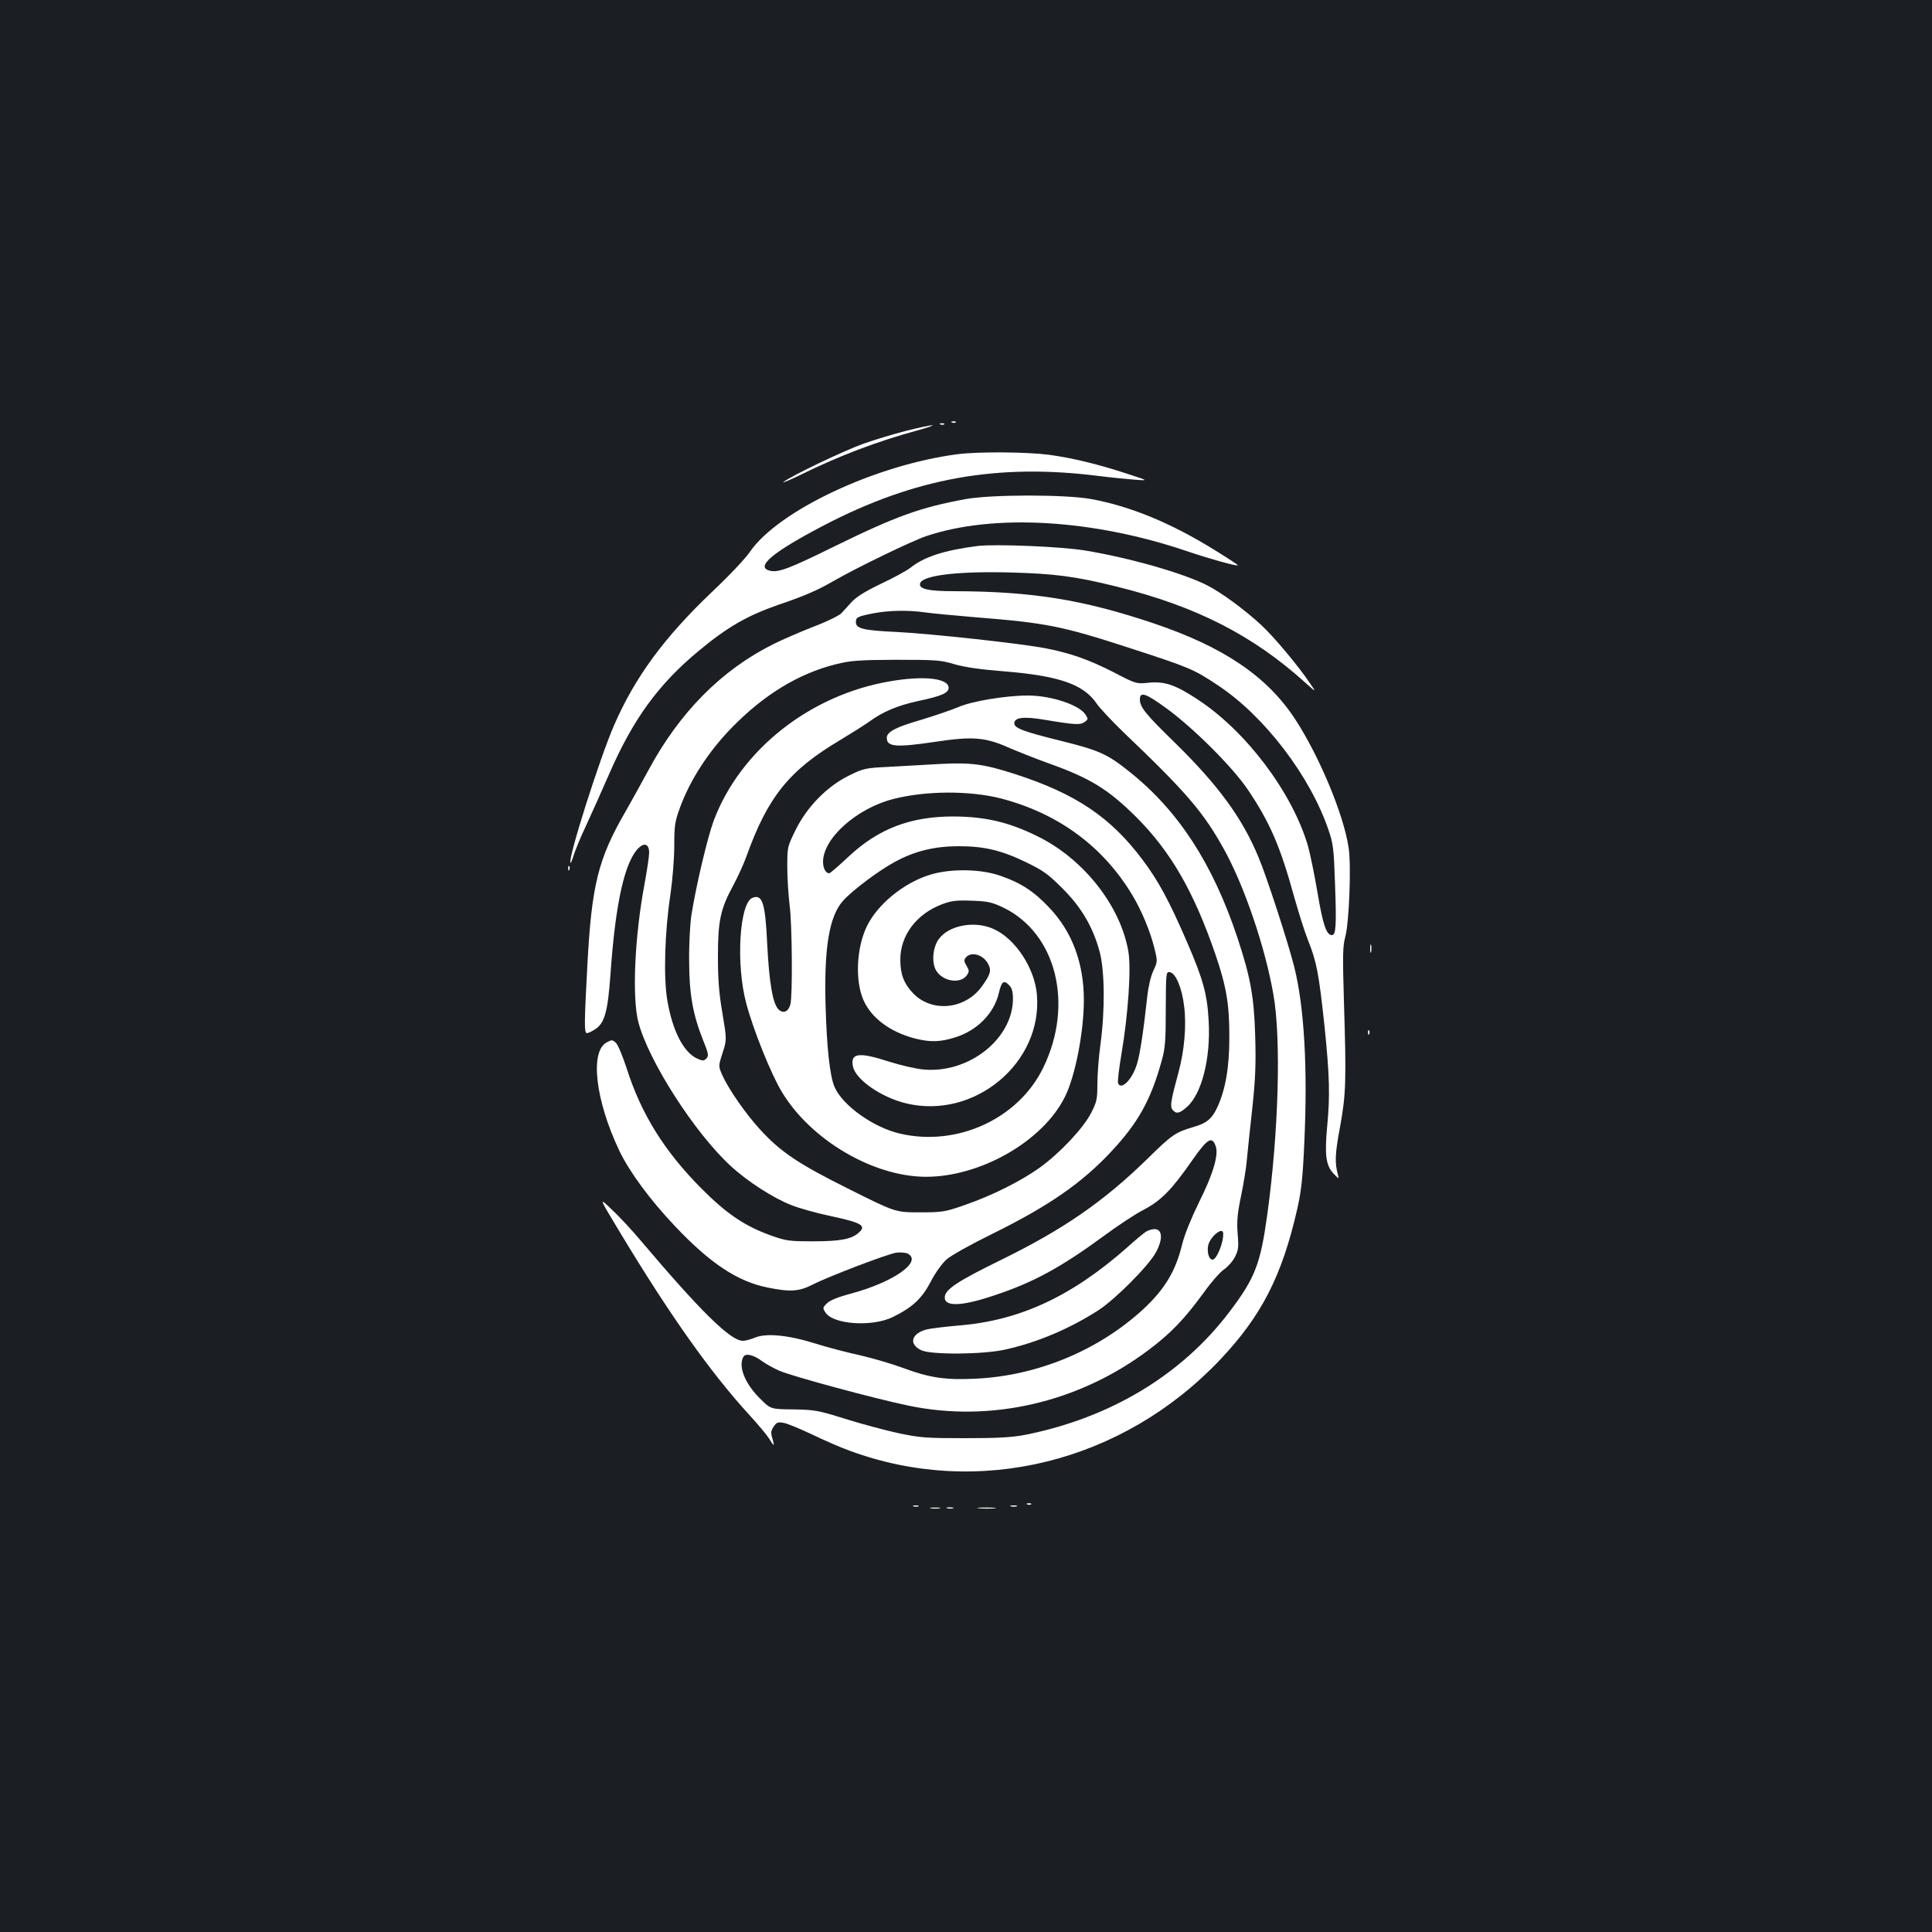 <?xml version="1.0" standalone="no"?>
<!DOCTYPE svg PUBLIC "-//W3C//DTD SVG 20010904//EN"
 "http://www.w3.org/TR/2001/REC-SVG-20010904/DTD/svg10.dtd">
<svg version="1.0" xmlns="http://www.w3.org/2000/svg"
 width="1000pt" height="1000pt" viewBox="0 0 1000 1000"
 preserveAspectRatio="xMidYMid meet">
<rect width="100%" height="100%" fill="#1b1f23"/>
<g transform="translate(0,1000) scale(0.1,-0.1)"
fill="#ffffff" stroke="none">
<path d="M4928 7813 c7 -3 16 -2 19 1 4 3 -2 6 -13 5 -11 0 -14 -3 -6 -6z"/>
<path d="M4868 7803 c7 -3 16 -2 19 1 4 3 -2 6 -13 5 -11 0 -14 -3 -6 -6z"/>
<path d="M4690 7770 c-63 -16 -162 -46 -219 -66 -104 -37 -378 -168 -416 -199
-11 -8 31 9 94 40 195 96 392 171 606 229 50 14 81 25 70 25 -11 0 -72 -13
-135 -29z"/>
<path d="M4956 7649 c-424 -55 -928 -292 -1075 -506 -21 -32 -109 -125 -195
-206 -249 -237 -400 -443 -508 -692 -76 -175 -241 -696 -225 -711 2 -2 9 15
16 38 7 24 36 95 66 158 29 63 81 179 115 257 126 291 258 472 470 647 147
122 249 180 410 236 133 45 204 76 283 122 118 68 404 207 481 233 350 118
868 87 1356 -80 107 -36 252 -77 257 -71 2 2 -52 37 -120 79 -224 139 -436
227 -640 264 -131 24 -513 24 -647 0 -236 -43 -363 -89 -685 -247 -229 -113
-287 -135 -330 -124 -78 19 12 95 280 235 470 245 898 322 1425 255 63 -8 147
-16 185 -19 70 -5 70 -5 -35 29 -154 51 -291 84 -410 100 -115 15 -365 17
-474 3z"/>
<path d="M5060 7174 c-172 -22 -277 -56 -348 -113 -21 -16 -89 -53 -153 -83
-79 -38 -126 -67 -150 -93 -19 -21 -43 -47 -54 -59 -11 -12 -76 -44 -145 -70
-69 -27 -161 -67 -205 -89 -269 -133 -488 -354 -649 -654 -38 -70 -91 -166
-118 -213 -142 -245 -176 -380 -198 -800 -16 -296 -16 -342 -4 -347 6 -2 26 7
45 20 49 32 65 91 79 287 26 372 75 588 149 654 29 26 51 14 51 -27 0 -19 -11
-92 -24 -163 -51 -272 -65 -585 -32 -714 52 -200 291 -573 477 -744 87 -81
223 -168 316 -204 43 -17 134 -42 201 -56 164 -35 189 -50 145 -88 -37 -32
-96 -43 -233 -43 -126 0 -141 2 -222 31 -133 48 -227 111 -358 243 -191 192
-311 385 -386 620 -20 62 -45 122 -55 132 -18 18 -22 18 -48 4 -89 -46 -60
-299 65 -562 53 -110 159 -254 290 -392 181 -191 322 -284 476 -315 117 -24
165 -21 234 15 80 41 384 157 432 165 23 3 48 1 61 -5 77 -42 -77 -149 -296
-207 -64 -17 -106 -34 -122 -49 -23 -23 -24 -25 -8 -49 41 -62 242 -75 348
-23 102 50 150 95 196 182 23 46 59 95 82 116 22 20 128 79 238 133 292 144
465 264 618 429 136 146 202 264 258 467 18 64 21 103 21 268 1 187 1 193 21
190 30 -4 63 -81 74 -176 13 -100 1 -232 -29 -342 -40 -147 -45 -177 -31 -194
19 -23 36 -20 74 14 77 67 124 252 113 445 -7 137 -28 215 -112 409 -94 217
-149 318 -231 427 -165 220 -346 341 -658 442 -162 52 -227 61 -385 53 -74 -4
-194 -11 -266 -15 -125 -6 -134 -8 -209 -45 -114 -56 -217 -161 -276 -280 -44
-89 -44 -90 -44 -195 0 -58 6 -146 12 -196 13 -93 16 -471 4 -514 -10 -37 -36
-49 -60 -27 -31 28 -50 139 -60 341 -10 212 -25 258 -76 238 -68 -26 -87 -345
-32 -548 36 -136 129 -367 184 -457 149 -248 472 -438 744 -439 285 -1 610
186 722 416 53 107 97 335 97 499 0 191 -61 355 -180 479 -78 83 -147 128
-252 164 -102 36 -260 38 -365 5 -136 -42 -271 -153 -326 -266 -54 -112 -62
-281 -18 -382 41 -93 137 -165 266 -199 79 -20 130 -19 207 5 115 35 203 124
228 230 14 60 25 69 52 42 16 -16 21 -33 21 -74 -2 -205 -227 -384 -460 -364
-40 3 -121 22 -181 41 -158 51 -202 45 -187 -26 15 -68 147 -159 275 -190 353
-85 707 209 677 563 -12 138 -112 290 -225 340 -98 44 -232 19 -284 -54 -32
-46 -37 -128 -9 -167 38 -53 124 -64 156 -18 12 18 12 24 -2 48 -14 23 -14 30
-4 43 28 33 91 15 116 -34 18 -34 11 -55 -34 -117 -86 -118 -257 -135 -354
-35 -48 50 -67 98 -67 175 0 126 84 237 217 287 48 18 74 21 154 18 84 -3 104
-8 165 -37 272 -134 363 -500 204 -827 -128 -264 -444 -410 -740 -342 -137 31
-298 145 -340 241 -25 56 -41 207 -47 427 -8 294 19 457 90 537 47 53 185 157
269 202 102 56 206 81 330 81 132 0 221 -21 347 -82 91 -44 116 -62 191 -137
98 -98 157 -199 192 -328 26 -98 28 -303 4 -478 -9 -65 -16 -158 -16 -206 0
-78 -3 -92 -32 -149 -41 -80 -161 -207 -264 -282 -100 -72 -251 -147 -390
-195 -103 -36 -116 -38 -234 -38 -125 0 -125 0 -365 120 -263 131 -354 192
-460 308 -75 81 -164 210 -196 281 -21 48 -21 48 1 116 22 69 22 69 -1 207
-18 104 -23 176 -23 293 0 183 13 245 78 365 24 44 55 112 69 151 111 310 222
447 485 603 55 33 123 76 150 95 71 52 147 84 252 107 123 26 160 42 160 69 0
49 -126 64 -301 34 -416 -70 -777 -355 -915 -722 -32 -87 -91 -335 -115 -487
-7 -44 -13 -150 -12 -235 0 -175 19 -281 73 -416 28 -69 29 -79 16 -93 -14
-13 -19 -13 -50 1 -69 34 -125 142 -152 300 -20 116 -14 350 16 548 11 75 20
187 20 252 0 105 3 126 30 199 52 142 147 289 268 413 167 171 346 280 539
328 77 19 116 22 313 23 206 0 231 -2 300 -23 52 -15 132 -27 259 -37 282 -23
409 -67 476 -165 16 -24 80 -92 140 -150 328 -313 414 -414 521 -607 105 -190
212 -504 255 -750 41 -230 27 -716 -32 -1143 -35 -252 -63 -325 -193 -497
-247 -328 -618 -552 -1061 -640 -70 -13 -139 -17 -310 -17 -201 0 -231 2 -345
26 -69 15 -192 48 -275 74 -140 44 -158 47 -268 49 -118 1 -118 1 -173 56 -80
79 -115 170 -85 218 12 18 54 7 95 -24 18 -13 58 -36 90 -50 64 -28 484 -142
666 -180 426 -90 882 15 1243 286 119 89 188 162 288 299 37 52 84 106 104
119 20 14 46 43 57 65 18 35 20 52 14 121 -5 65 -1 105 18 196 13 63 27 148
30 189 4 41 16 161 28 265 16 151 19 227 15 370 -6 208 -25 309 -92 511 -127
382 -305 657 -557 858 -117 94 -158 112 -359 162 -190 47 -239 65 -239 90 0
31 49 37 160 18 154 -26 182 -27 204 -11 19 14 19 16 4 39 -33 50 -178 98
-298 98 -113 0 -289 -29 -360 -60 -36 -15 -123 -45 -193 -66 -131 -38 -177
-62 -177 -93 0 -47 47 -51 255 -20 187 28 253 23 370 -28 50 -22 144 -59 210
-83 217 -77 311 -135 456 -279 179 -179 298 -386 409 -708 57 -166 74 -262 73
-433 0 -156 -20 -272 -64 -365 -27 -57 -55 -80 -127 -100 -88 -26 -108 -40
-232 -162 -227 -222 -436 -366 -756 -523 -231 -113 -294 -155 -294 -196 0 -49
90 -45 256 11 203 67 347 146 569 309 72 53 164 114 206 135 89 47 144 103
249 254 80 115 104 129 123 73 15 -45 -15 -146 -88 -291 -39 -80 -73 -163 -86
-215 -34 -140 -90 -232 -200 -335 -232 -214 -548 -346 -869 -361 -156 -8 -241
5 -377 56 -57 21 -156 50 -221 65 -65 14 -169 41 -232 61 -140 44 -255 55
-314 30 -21 -9 -48 -16 -61 -16 -64 0 -219 153 -528 518 -47 56 -116 130 -153
164 -66 63 -66 63 50 -129 256 -424 466 -720 664 -936 44 -48 90 -103 102
-122 27 -44 31 -44 18 -1 -9 29 -8 40 6 61 15 23 22 26 53 20 19 -3 85 -31
147 -60 62 -30 149 -68 194 -84 666 -246 1414 -61 1919 473 213 226 318 431
397 776 21 92 29 160 37 345 18 382 0 704 -52 910 -30 121 -144 472 -185 568
-85 205 -208 372 -432 592 -153 149 -182 185 -182 225 0 42 30 32 137 -46 139
-101 340 -301 421 -420 115 -171 168 -292 242 -561 22 -78 53 -176 70 -219 45
-112 56 -171 85 -439 27 -263 30 -364 14 -530 -13 -143 -6 -198 33 -239 29
-30 29 -30 23 -6 -17 61 -15 109 11 247 31 170 33 240 20 653 -7 236 -6 283 7
330 20 73 32 372 17 465 -26 171 -151 470 -276 662 -145 222 -371 375 -734
497 -366 123 -630 165 -1032 166 -132 0 -181 11 -176 39 8 42 188 65 462 58
234 -6 342 -20 555 -73 413 -102 707 -253 979 -499 56 -50 56 -50 22 -1 -61
91 -188 242 -252 301 -85 79 -209 170 -281 206 -122 62 -398 141 -627 179
-121 21 -469 35 -560 24z m-270 -344 c36 -5 153 -16 260 -25 365 -29 447 -45
800 -160 307 -100 328 -108 455 -193 239 -158 476 -468 571 -747 25 -72 28
-99 34 -280 8 -216 5 -265 -16 -265 -29 0 -47 55 -75 222 -16 95 -39 205 -50
243 -82 275 -319 590 -569 754 -115 76 -172 96 -256 87 -62 -6 -64 -6 -179 54
-125 64 -225 100 -351 124 -126 25 -594 76 -774 85 -171 8 -210 17 -210 51 0
25 8 29 88 45 81 16 184 18 272 5z m392 -963 c297 -78 529 -249 680 -502 48
-80 92 -187 113 -272 17 -69 17 -70 -6 -119 -13 -28 -26 -85 -31 -134 -19
-173 -37 -296 -53 -347 -24 -81 -83 -139 -98 -99 -3 8 5 77 18 153 34 200 51
443 35 530 -41 236 -233 479 -471 595 -148 73 -269 101 -434 102 -222 0 -388
-63 -543 -208 -51 -48 -95 -86 -100 -86 -18 0 -32 26 -32 59 0 122 175 278
366 326 170 43 395 43 556 2z m1149 -2249 c4 -45 -33 -138 -55 -138 -19 0 -30
41 -22 76 12 45 74 95 77 62z"/>
<path d="M2941 5504 c0 -11 3 -14 6 -6 3 7 2 16 -1 19 -3 4 -6 -2 -5 -13z"/>
<path d="M7092 5090 c0 -19 2 -27 5 -17 2 9 2 25 0 35 -3 9 -5 1 -5 -18z"/>
<path d="M7081 4654 c0 -11 3 -14 6 -6 3 7 2 16 -1 19 -3 4 -6 -2 -5 -13z"/>
<path d="M5930 3624 c-14 -10 -57 -45 -95 -80 -289 -255 -558 -380 -875 -405
-69 -6 -142 -15 -163 -20 -81 -21 -95 -77 -28 -108 53 -24 315 -22 431 3 165
36 336 108 485 204 89 58 261 231 298 300 36 66 34 116 -3 120 -14 1 -36 -5
-50 -14z"/>
<path d="M5318 2213 c7 -3 16 -2 19 1 4 3 -2 6 -13 5 -11 0 -14 -3 -6 -6z"/>
<path d="M4728 2203 c6 -2 18 -2 25 0 6 3 1 5 -13 5 -14 0 -19 -2 -12 -5z"/>
<path d="M5233 2203 c9 -2 23 -2 30 0 6 3 -1 5 -18 5 -16 0 -22 -2 -12 -5z"/>
<path d="M4818 2193 c12 -2 32 -2 45 0 12 2 2 4 -23 4 -25 0 -35 -2 -22 -4z"/>
<path d="M4903 2193 c9 -2 23 -2 30 0 6 3 -1 5 -18 5 -16 0 -22 -2 -12 -5z"/>
<path d="M5068 2193 c23 -2 59 -2 80 0 20 2 1 4 -43 4 -44 0 -61 -2 -37 -4z"/>
</g>
</svg>
